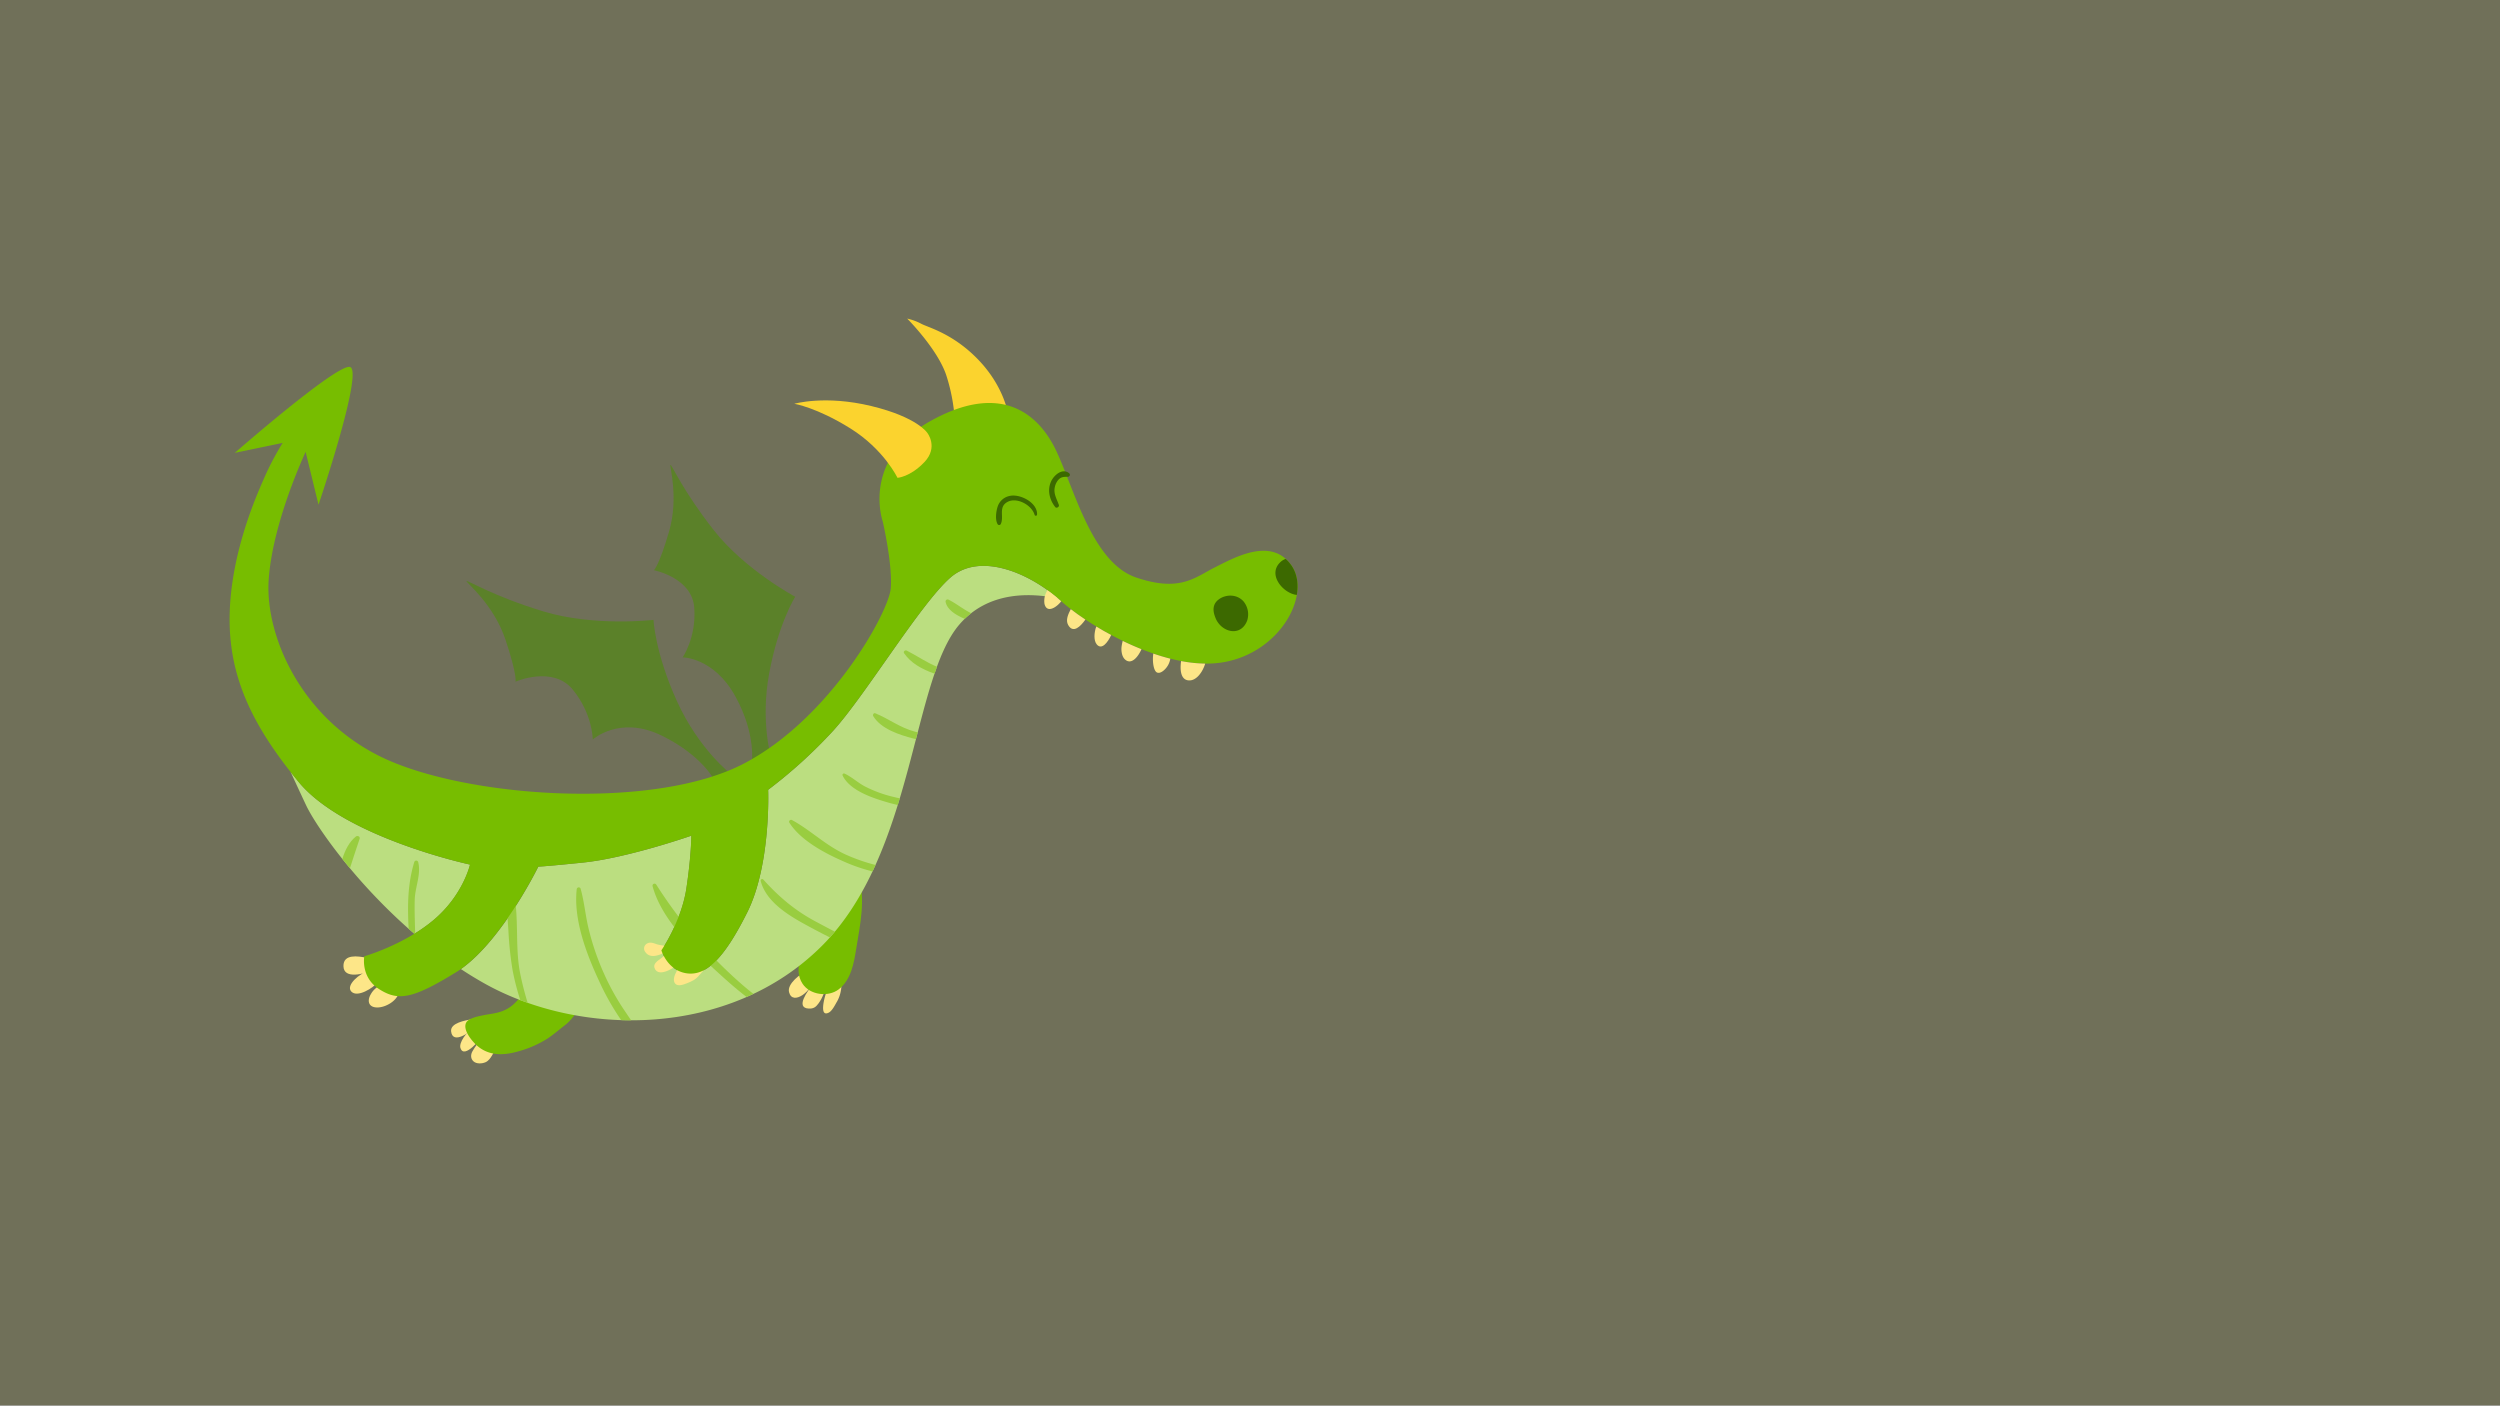 <svg id="Layer_1" data-name="Layer 1" xmlns="http://www.w3.org/2000/svg" viewBox="0 0 1366 768"><rect x="0" y="0" width="1366" height="768" fill="#333333" stroke="none"/><defs><style>.cls-1{opacity:0.3;}.cls-2{fill:#ffffb3;}.cls-3{fill:#5b8129;}.cls-4{fill:#fde688;}.cls-5{fill:#fbd32e;}.cls-6{fill:#77bd00;}.cls-7{fill:#bbde80;}.cls-8{fill:#99cd40;}.cls-9{fill:#3c6900;}</style></defs><title>dragon</title><g class="cls-1"><rect class="cls-2" width="1366" height="768"/></g><path class="cls-3" d="M421.6,414.83s-6.33-19.9-1.29-47.08,14.19-41.68,14.19-41.68-27.35-14.6-44.42-36.29S367,253.67,366.33,254s4.75,17.81-.83,36.7-8.21,20.86-8.21,20.86,20.82,4.05,22.05,20.41S373,359.18,373,359.18s17,0,28.73,21.18,9,37.17,9,37.17Z" transform="translate(0 0)"/><path class="cls-3" d="M399.28,422.85s-17.43-13.34-29.41-39.76-12.8-44.39-12.8-44.39-32.41,3.81-60.19-4.63-41.63-17.28-42-16.58,14.81,12.49,21.34,32.1,5.45,22.88,5.45,22.88,20.43-9,31.32,4.36,10.89,27.23,10.89,27.23,14.71-13.34,37.58-2.18,29.41,25.33,29.41,25.33Z" transform="translate(0 0)"/><path class="cls-4" d="M264.27,565.42c-1.35,1.78-10.63,13.62-12.67,7.25-1-3,3.53-9,6.14-10.22,2.89-1.33,4.69,3.22,6.86,4.24,3,1.42,5,2.3,7.24,5.07-2.08,2.52-3.39,7.24-6.52,8.63-2,.87-4.89,1-6.54-.41s-1.72-3.64-.62-5.57c1.28-2.23,3.72-6,6-7.27" transform="translate(0 0)"/><path class="cls-4" d="M259.57,561.34c-2.27,2.17-12.15,9.83-13.08,2.25-.58-4.72,7.86-6,11.09-6.66C257.78,558.41,258.36,560.49,259.57,561.34Z" transform="translate(0 0)"/><path class="cls-4" d="M217.81,542.72c-1.2,4.37-7.29,7.79-11.64,7.76-4.78,0-5.73-3.55-3.56-7.24a11.6,11.6,0,0,1,5.55-5C210.06,540.27,214,542,217.81,542.72Z" transform="translate(0 0)"/><path class="cls-4" d="M203.19,530.29c-3.71,1.63-15.42,5.15-15.53-2.41-.09-6.83,8.09-5.38,12.25-4.64,3.77.67,1.05,4.16,1.66,6.6.54,2.2,5.63,4.81,4.48,7.18-2,2.65-10.77,8.35-14.1,4.75s5.33-10.22,8.38-10.72c.81-.13,1.15-.19,1.48,0" transform="translate(0 0)"/><path class="cls-4" d="M460.15,537c-.45.94-.39,2.84-.66,4.07a18.54,18.54,0,0,1-2,5.94c-1.08,1.79-2.71,5.29-4.65,6.28-5.43,2.78-2.21-8.66-1.61-10.26.73-1.95,1.39-4,2.26-5.81,1.17-.18,2.23.27,3.38.08S458.6,536.45,460.15,537Z" transform="translate(0 0)"/><path class="cls-4" d="M451.16,537.23c.21,3.58-1.85,8.19-3.89,11-1.47,2.05-2.78,3-5.41,2.85-7.5-.4-.36-9.82,1.7-12.46,1-1.23.87-1.64,2.65-1.64C447.59,537,449,537.74,451.16,537.23Z" transform="translate(0 0)"/><path class="cls-4" d="M443.81,535.8c.47,4.91-10.65,14.21-12.67,6.33-1.18-4.61,6.24-10.08,9.77-11.65C441.68,532.63,441.85,535.29,443.81,535.8Z" transform="translate(0 0)"/><path class="cls-5" d="M550.84,226.35s-2-14.71-15.93-29.41-27.78-18-31.46-20a30.47,30.47,0,0,0-7.76-2.86S512,190.4,516.93,204.7a99.06,99.06,0,0,1,4.9,27.78Z" transform="translate(0 0)"/><path class="cls-6" d="M318,549.49c-3.31,3.74-5.31,7.61-9.4,10.74-3.08,2.37-6.1,5-9.3,7.14a58,58,0,0,1-16.59,7.23c-8.66,2.43-17,2.22-23.51-4.68-2.18-2.32-6.25-7.45-4.53-11.06,1.22-2.57,6.9-3.6,9.2-4.08,4.08-.85,7.75-1,11.66-2.74,5.82-2.62,7.56-6.36,11.76-10.32,3.94-3.73,12.42-3.37,17.56-2.12C311.48,541.21,315.12,545,318,549.49Z" transform="translate(0 0)"/><path class="cls-6" d="M469.14,478.82c3.93,12.57.78,26.63-1.24,39.21-1.26,7.85-2.76,17.35-9.68,22.59-5.69,4.31-15.67,3.11-19.73-3.14-5.23-8,.07-18.2,4.71-24.86,4.92-7.07,9.38-14.66,14.71-21.4C460.09,488.44,465.44,480.43,469.14,478.82Z" transform="translate(0 0)"/><path class="cls-7" d="M294.16,473.51s3,0,24.24-2.18c24.48-2.51,59.37-14.71,59.37-14.71s0,10.89-2.72,28.87-13.62,33.77-13.62,33.77,3.27,10.89,13.62,12.53,20.15-7.08,33.23-33.23,11.44-67,11.44-67a266.34,266.34,0,0,0,35.4-32.14c17.43-19.06,47.93-69.72,64.27-83.88,15.92-13.8,42.19-2.77,58.64,11.41-15.88-3.28-38.35-3.61-53.74,14.19-26.15,30.23-24.51,125-75.17,175.66s-132.36,49.84-184.65,20.43c-4.32-2.43-8.52-5-12.63-7.73C274.69,513.43,294.16,473.51,294.16,473.51Z" transform="translate(0 0)"/><path class="cls-7" d="M163.16,427.21c25.06,30.5,93.69,45.21,93.69,45.21s-3.81,16.89-20.15,30.5a88.25,88.25,0,0,1-10.27,7.32c-32-27.48-53.76-58.81-59.17-70.23-2.28-4.82-5.35-11.45-8.5-18.3Q160.89,424.44,163.16,427.21Z" transform="translate(0 0)"/><path class="cls-4" d="M386,527.23c-.13,2-2.66,4-3.88,5.57-1.91,2.39-4,3.37-6.74,4.44-1.89.73-5.08,2-6.54.11-2.45-3.09,2.9-10.56,5.5-12.14C376.68,528.14,382.51,526.3,386,527.23Z" transform="translate(0 0)"/><path class="cls-4" d="M372.52,524.57c-1.69,3.06-12.89,10.67-14.94,4.19-.72-2.29,2-3.92,3.59-5.11,1.4-1,4.2-3.63,6-3.62C368.77,520,371.46,523.13,372.52,524.57Z" transform="translate(0 0)"/><path class="cls-4" d="M366.19,518.85c-3.45,1.88-10.35,6.05-13.59,1.33a3.07,3.07,0,0,1,1.24-4.77c1.76-.86,3.6.09,5.36.63a24.52,24.52,0,0,0,6.14.8A5.25,5.25,0,0,0,366.19,518.85Z" transform="translate(0 0)"/><path class="cls-8" d="M516.68,328.91a1.12,1.12,0,0,1,1.62-1.25c4.43,2.23,8,5.28,12.39,7.41a44.36,44.36,0,0,0-3.55,3.07C522.77,336.27,517.63,333.42,516.68,328.91Z" transform="translate(0 0)"/><path class="cls-8" d="M494,356.93c-.65-.94.58-1.9,1.45-1.45,5.76,2.93,10.66,6.42,16.54,8.85-.45,1.23-.89,2.48-1.32,3.76C503.71,365.76,497.55,362.16,494,356.93Z" transform="translate(0 0)"/><path class="cls-8" d="M477.11,391.23c-.41-.7.29-1.85,1.15-1.5,7.56,3.1,13.65,8,21.85,10.09.45.12.9.2,1.35.31l-1,3.71c-.47-.11-.94-.2-1.41-.32C491.56,401.59,481.28,398.29,477.11,391.23Z" transform="translate(0 0)"/><path class="cls-8" d="M460.42,423.79a.8.8,0,0,1,1.08-1.08c3.9,1.78,7.13,4.88,10.94,6.92a68.64,68.64,0,0,0,15.86,5.82c1.11.28,2.22.52,3.34.76q-.55,1.81-1.11,3.63c-1.85-.42-3.7-.88-5.51-1.41C476.85,436.06,464.4,432,460.42,423.79Z" transform="translate(0 0)"/><path class="cls-8" d="M431.32,449.53c-.59-.93.56-1.94,1.45-1.45,10.21,5.58,18.34,13.83,29.15,18.77a98.07,98.07,0,0,0,16.47,5.77q-.8,1.77-1.63,3.52a92.65,92.65,0,0,1-14.46-4.86C451.6,466.67,437.79,459.66,431.32,449.53Z" transform="translate(0 0)"/><path class="cls-8" d="M415.64,481.35a.84.84,0,0,1,1.39-.81c8.61,9.56,17.39,17,28.77,23.05,3.45,1.83,6.89,3.7,10.39,5.47q-1.34,1.6-2.73,3.15c-3.94-1.95-7.83-4-11.68-6.09C431.73,500.7,418.69,493.18,415.64,481.35Z" transform="translate(0 0)"/><path class="cls-8" d="M356.55,484.15a1.11,1.11,0,0,1,2-.85,252.07,252.07,0,0,0,37.47,46c4.78,4.58,10,9.38,15.64,13.76-1.23.58-2.48,1.13-3.73,1.68-4.86-3.73-9.45-7.72-13.72-11.6C380.16,520.36,361.61,503.11,356.55,484.15Z" transform="translate(0 0)"/><path class="cls-8" d="M315.12,485.89a1.1,1.1,0,0,1,2.14-.29c2,7.18,2.61,14.68,4.38,21.93a140.47,140.47,0,0,0,8.5,24.71A132.06,132.06,0,0,0,341,551.83c1.24,1.83,2.52,3.75,3.85,5.67-1.81,0-3.62,0-5.43-.1a138,138,0,0,1-12.27-21.79C320.32,520.91,313.3,502.34,315.12,485.89Z" transform="translate(0 0)"/><path class="cls-8" d="M277.8,508.54c-.47-7.48-1.47-15.47.29-22.81a1.14,1.14,0,0,1,2.19,0c3.63,14.74.94,30.93,3.91,46,1.08,5.45,2.5,10.84,4.11,16.19-1.33-.47-2.65-.94-4-1.44a130.56,130.56,0,0,1-4.27-16.66A186.79,186.79,0,0,1,277.8,508.54Z" transform="translate(0 0)"/><path class="cls-8" d="M226.37,471a1.12,1.12,0,0,1,2.13,0c1.68,6.74-1.65,13.57-1.88,20.4-.21,6.35.11,12.81.24,19.19q-1.8-1.54-3.56-3.1C222.61,495.21,222.67,483.1,226.37,471Z" transform="translate(0 0)"/><path class="cls-8" d="M194.41,457.1c.89-.73,2.5-.08,2.09,1.22-1.66,5.19-3.62,10.59-5.3,16.09-1.43-1.72-2.82-3.41-4.14-5.07C188.52,464.53,190.76,460.08,194.41,457.1Z" transform="translate(0 0)"/><path class="cls-6" d="M482.35,285s-12-33.77,26.15-55,58.83-4.36,68.63,16.34,19.61,61,43.58,69.18,32.14,0,43-5.45,31-16.89,41.94-1.09-6,47.39-37,52.83-73-19.06-89.33-33.77-43.58-26.69-59.92-12.53-46.84,64.82-64.27,83.88a266.35,266.35,0,0,1-35.4,32.14s1.63,40.85-11.44,67S385.39,533.42,375,531.79s-13.62-12.53-13.62-12.53,10.89-15.8,13.62-33.77,2.72-28.87,2.72-28.87-34.89,12.2-59.37,14.71c-21.24,2.18-24.24,2.18-24.24,2.18s-21,43-44.94,57.74-31.59,15.8-41.94,9.26-8.17-18-8.17-18,21.24-6,37.58-19.61,20.15-30.5,20.15-30.5-68.63-14.71-93.69-45.21-38.67-57.74-37.58-92.6,15.8-66.45,19.61-75.17A156.76,156.76,0,0,1,154.44,242l-26.15,5.45s57.22-50,63.18-46.84c6.81,3.57-17.43,75.17-17.43,75.17L167,246.92S149,285,146.82,316.64s19.06,79.52,67.54,99.68,144.34,25.6,191.73,1.09,79.52-82.79,80.61-95.87S482.35,285,482.35,285Z" transform="translate(0 0)"/><path class="cls-4" d="M649.7,371.78c-4.72-.17-5-6-4.35-10.58a76.22,76.22,0,0,0,13.17,1.39C657.18,367.1,653.8,371.93,649.7,371.78Z" transform="translate(0 0)"/><path class="cls-4" d="M632.25,367.48c-2.13-.88-2.65-6.85-2.08-10.36,3.08,1.05,6.18,2,9.27,2.77a10.18,10.18,0,0,1-2,4.75C636.51,365.91,634.15,368.26,632.25,367.48Z" transform="translate(0 0)"/><path class="cls-4" d="M614.52,360.14c-1.51-1.51-1.89-4.3-1.74-6.37a23.52,23.52,0,0,1,.68-3.58c3.33,1.61,6.75,3.13,10.24,4.52C621.87,359,618,363.68,614.52,360.14Z" transform="translate(0 0)"/><path class="cls-4" d="M599.29,352.13c-1.79-2.13-1.49-6.46-.29-9.81,2.6,1.58,5.33,3.15,8.17,4.66C605.3,351,602,355.35,599.29,352.13Z" transform="translate(0 0)"/><path class="cls-4" d="M583.62,341.45c-1.45-2.62,0-5.8,1.44-8.62,2.4,1.85,5.07,3.76,8,5.7C590.41,342.32,586.33,346.35,583.62,341.45Z" transform="translate(0 0)"/><path class="cls-4" d="M570.7,329.92a10.9,10.9,0,0,1,1.63-7.43,83,83,0,0,1,7,5.58l.54.47C576.95,332.26,571.89,335.11,570.7,329.92Z" transform="translate(0 0)"/><path class="cls-5" d="M506.72,236.57s6.13,7.76-1.63,15.93-14.71,8.58-14.71,8.58-7.35-15.52-25.74-27S434,220.63,434,220.63s16.75-4.9,42.08,1.23S506.72,236.57,506.72,236.57Z" transform="translate(0 0)"/><path class="cls-9" d="M566.65,281.09c.24-6.46-9.21-11.36-14.88-10.13a8.65,8.65,0,0,0-6.64,5.82c-.86,2.58-1.5,7.31,0,9.68a1,1,0,0,0,1.62,0c2.09-3.93-1.45-9.34,3.67-12.17s13.31,1.61,14.87,7a.69.69,0,0,0,1.36-.18Z" transform="translate(0 0)"/><path class="cls-9" d="M578.55,275.87c-1.12-3.27-3-6.06-2.2-9.69a8.68,8.68,0,0,1,2-4.08c1.56-1.69,3.16-1.51,5.19-1.6a1.08,1.08,0,0,0,.75-1.82c-3.63-3.18-8.33.84-9.94,4.29-2.21,4.74-.92,10.08,2.21,14.06.74.94,2.37-.08,2-1.16Z" transform="translate(0 0)"/><path class="cls-9" d="M665.91,327.53c3.84-2.88,9.95-3,13.56,1.09a11.17,11.17,0,0,1,2,10.42c-3.44,9.16-14,6.54-17.22-1.16C663.29,335.51,661.55,330.8,665.91,327.53Z" transform="translate(0 0)"/><path class="cls-9" d="M705.67,309c3.05,4.42,3.92,10.09,2.91,16.07-7.25-.73-16.09-10.86-9.19-17.71a8.26,8.26,0,0,1,3.09-2A20.42,20.42,0,0,1,705.67,309Z" transform="translate(0 0)"/></svg>